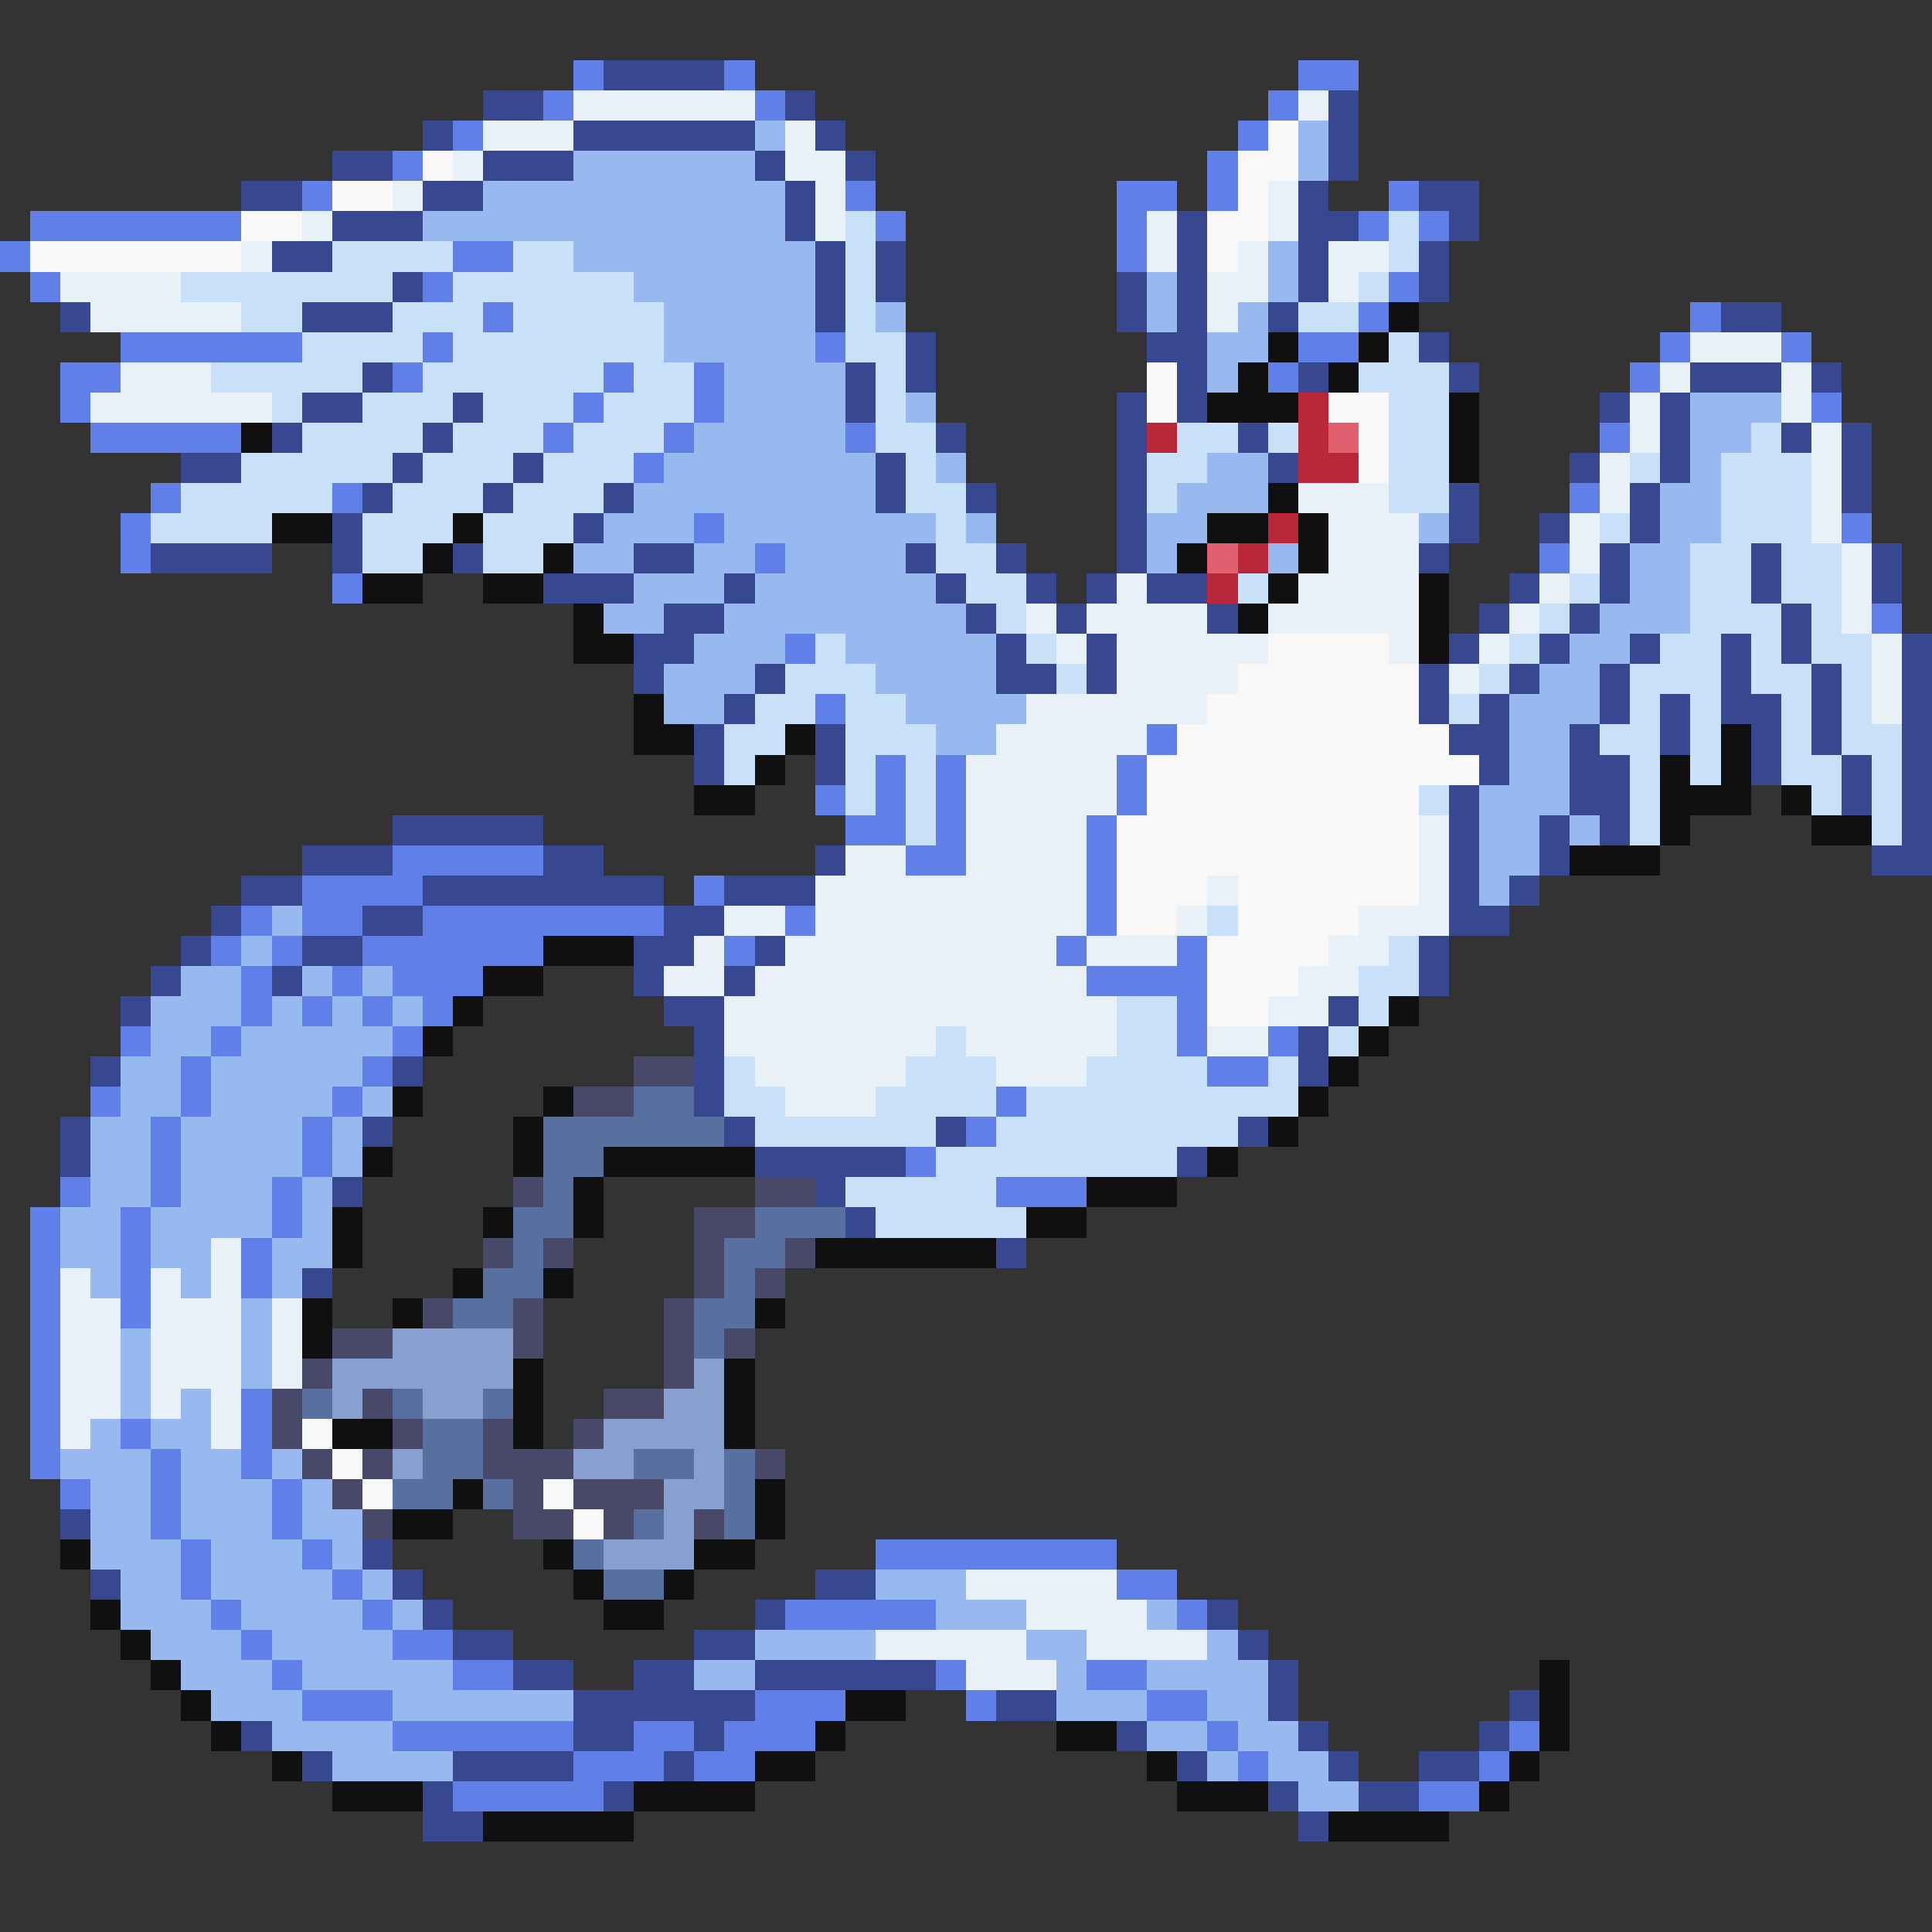 <svg xmlns="http://www.w3.org/2000/svg" viewBox="0 -0.5 64 64" shape-rendering="crispEdges">
<rect x="0" y="-0.5" width="64" height="64" fill="#333333" stroke="none"/>
<path stroke="#6080e8" d="M19 2h1M24 2h1M43 2h2M18 3h1M25 3h1M42 3h1M15 4h1M41 4h1M13 5h1M40 5h1M10 6h1M28 6h1M37 6h2M40 6h1M46 6h1M1 7h7M29 7h1M37 7h1M45 7h1M47 7h1M0 8h1M15 8h2M37 8h1M1 9h1M14 9h1M46 9h1M16 10h1M45 10h1M56 10h1M4 11h6M14 11h1M27 11h1M43 11h2M55 11h1M59 11h1M2 12h2M13 12h1M20 12h1M23 12h1M42 12h1M54 12h1M2 13h1M19 13h1M23 13h1M60 13h1M3 14h5M18 14h1M22 14h1M28 14h1M53 14h1M21 15h1M5 16h1M11 16h1M52 16h1M4 17h1M23 17h1M61 17h1M4 18h1M25 18h1M51 18h1M11 19h1M62 20h1M26 21h1M27 23h1M38 24h1M29 25h1M31 25h1M37 25h1M27 26h1M29 26h1M31 26h1M37 26h1M28 27h2M31 27h1M36 27h1M13 28h5M30 28h2M36 28h1M10 29h4M23 29h1M36 29h1M8 30h1M10 30h2M14 30h8M26 30h1M36 30h1M7 31h1M9 31h1M12 31h6M24 31h1M35 31h1M39 31h1M8 32h1M11 32h1M13 32h3M36 32h4M8 33h1M10 33h1M12 33h1M14 33h1M39 33h1M4 34h1M7 34h1M13 34h1M39 34h1M42 34h1M6 35h1M12 35h1M40 35h2M3 36h1M6 36h1M11 36h1M33 36h1M5 37h1M10 37h1M32 37h1M5 38h1M10 38h1M30 38h1M2 39h1M5 39h1M9 39h1M33 39h3M1 40h1M4 40h1M9 40h1M1 41h1M4 41h1M8 41h1M1 42h1M4 42h1M8 42h1M1 43h1M4 43h1M1 44h1M1 45h1M1 46h1M8 46h1M1 47h1M4 47h1M8 47h1M1 48h1M5 48h1M8 48h1M2 49h1M5 49h1M9 49h1M5 50h1M9 50h1M6 51h1M10 51h1M29 51h8M6 52h1M11 52h1M37 52h2M7 53h1M12 53h1M26 53h5M39 53h1M8 54h1M13 54h2M9 55h1M15 55h2M31 55h1M36 55h2M10 56h3M25 56h3M32 56h1M38 56h2M13 57h6M21 57h2M24 57h3M40 57h1M50 57h1M19 58h3M23 58h2M41 58h1M49 58h1M15 59h5M47 59h2" />
<path stroke="#384890" d="M20 2h4M16 3h2M26 3h1M44 3h1M14 4h1M19 4h6M27 4h1M44 4h1M11 5h2M16 5h3M25 5h1M28 5h1M44 5h1M8 6h2M14 6h2M26 6h1M43 6h1M47 6h2M11 7h3M26 7h1M39 7h1M43 7h2M48 7h1M9 8h2M27 8h1M29 8h1M39 8h1M43 8h1M47 8h1M13 9h1M27 9h1M29 9h1M37 9h1M39 9h1M43 9h1M47 9h1M2 10h1M10 10h3M27 10h1M37 10h1M39 10h1M42 10h1M57 10h2M30 11h1M38 11h2M47 11h1M12 12h1M28 12h1M30 12h1M39 12h1M43 12h1M48 12h1M56 12h3M60 12h1M10 13h2M15 13h1M28 13h1M37 13h1M39 13h1M53 13h1M55 13h1M9 14h1M14 14h1M31 14h1M37 14h1M41 14h1M55 14h1M59 14h1M61 14h1M6 15h2M13 15h1M17 15h1M29 15h1M37 15h1M42 15h1M52 15h1M55 15h1M61 15h1M12 16h1M16 16h1M20 16h1M29 16h1M32 16h1M37 16h1M48 16h1M54 16h1M61 16h1M11 17h1M19 17h1M37 17h1M48 17h1M51 17h1M54 17h1M5 18h4M11 18h1M15 18h1M21 18h2M30 18h1M33 18h1M37 18h1M47 18h1M53 18h1M58 18h1M62 18h1M18 19h3M24 19h1M31 19h1M34 19h1M36 19h1M38 19h2M50 19h1M53 19h1M58 19h1M62 19h1M22 20h2M32 20h1M35 20h1M40 20h1M49 20h1M52 20h1M59 20h1M21 21h2M33 21h1M36 21h1M48 21h1M51 21h1M54 21h1M57 21h1M59 21h1M63 21h1M21 22h1M25 22h1M33 22h2M36 22h1M47 22h1M50 22h1M53 22h1M57 22h1M60 22h1M63 22h1M24 23h1M47 23h1M49 23h1M53 23h1M55 23h1M57 23h2M60 23h1M63 23h1M23 24h1M27 24h1M48 24h2M52 24h1M55 24h1M58 24h1M60 24h1M63 24h1M23 25h1M27 25h1M49 25h1M52 25h2M58 25h1M61 25h1M63 25h1M48 26h1M52 26h2M61 26h1M63 26h1M13 27h5M48 27h1M51 27h1M53 27h1M63 27h1M10 28h3M18 28h2M27 28h1M48 28h1M51 28h1M62 28h2M8 29h2M14 29h8M24 29h3M48 29h1M50 29h1M7 30h1M12 30h2M22 30h2M48 30h2M6 31h1M10 31h2M21 31h2M25 31h1M47 31h1M5 32h1M9 32h1M21 32h1M24 32h1M47 32h1M4 33h1M22 33h2M44 33h1M23 34h1M43 34h1M3 35h1M13 35h1M23 35h1M43 35h1M23 36h1M2 37h1M12 37h1M24 37h1M31 37h1M41 37h1M2 38h1M25 38h5M39 38h1M11 39h1M27 39h1M28 40h1M33 41h1M10 42h1M2 50h1M12 51h1M3 52h1M13 52h1M27 52h2M14 53h1M25 53h1M40 53h1M15 54h2M23 54h2M41 54h1M17 55h2M21 55h2M25 55h6M42 55h1M19 56h6M33 56h2M42 56h1M50 56h1M8 57h1M19 57h2M23 57h1M37 57h1M43 57h1M49 57h1M10 58h1M15 58h4M22 58h1M39 58h1M44 58h1M47 58h2M14 59h1M20 59h1M42 59h1M45 59h2M14 60h2M43 60h1" />
<path stroke="#e8f0f8" d="M19 3h6M43 3h1M16 4h3M26 4h1M15 5h1M26 5h2M13 6h1M27 6h1M42 6h1M10 7h1M27 7h1M38 7h1M42 7h1M8 8h1M38 8h1M41 8h1M44 8h2M2 9h4M40 9h2M44 9h1M3 10h5M40 10h1M56 11h3M4 12h3M55 12h1M59 12h1M3 13h6M54 13h1M59 13h1M54 14h1M60 14h1M53 15h1M60 15h1M43 16h3M53 16h1M60 16h1M44 17h3M52 17h1M60 17h1M44 18h3M52 18h1M61 18h1M37 19h1M43 19h4M51 19h1M61 19h1M34 20h1M36 20h4M42 20h5M50 20h1M61 20h1M35 21h1M37 21h5M46 21h1M49 21h1M62 21h1M37 22h4M48 22h1M62 22h1M34 23h6M62 23h1M33 24h5M32 25h5M32 26h5M32 27h4M47 27h1M28 28h2M32 28h4M47 28h1M27 29h9M40 29h1M47 29h1M24 30h2M27 30h9M39 30h1M45 30h3M23 31h1M26 31h9M36 31h3M44 31h2M22 32h2M25 32h11M43 32h2M24 33h13M42 33h2M24 34h7M32 34h5M40 34h2M25 35h5M33 35h3M26 36h3M7 41h1M2 42h1M5 42h1M7 42h1M2 43h2M5 43h3M9 43h1M2 44h2M5 44h3M9 44h1M2 45h2M5 45h3M9 45h1M2 46h2M5 46h1M7 46h1M2 47h1M7 47h1M32 52h5M34 53h4M29 54h5M36 54h4M32 55h3" />
<path stroke="#98b8f0" d="M25 4h1M43 4h1M19 5h6M43 5h1M16 6h10M14 7h12M19 8h8M42 8h1M21 9h6M38 9h1M42 9h1M22 10h5M29 10h1M38 10h1M41 10h1M22 11h5M40 11h2M24 12h4M40 12h1M24 13h4M30 13h1M56 13h3M23 14h5M56 14h2M22 15h7M31 15h1M40 15h2M56 15h1M21 16h8M39 16h3M55 16h2M20 17h3M24 17h7M32 17h1M38 17h2M47 17h1M55 17h2M19 18h2M23 18h2M26 18h4M38 18h1M42 18h1M54 18h2M21 19h3M25 19h6M54 19h2M20 20h2M24 20h8M53 20h3M23 21h3M28 21h5M52 21h2M22 22h3M29 22h4M51 22h2M22 23h2M30 23h4M50 23h3M31 24h2M50 24h2M50 25h2M49 26h3M49 27h2M52 27h1M49 28h2M49 29h1M9 30h1M8 31h1M6 32h2M10 32h1M12 32h1M5 33h3M9 33h1M11 33h1M13 33h1M5 34h2M8 34h5M4 35h2M7 35h5M4 36h2M7 36h4M12 36h1M3 37h2M6 37h4M11 37h1M3 38h2M6 38h4M11 38h1M3 39h2M6 39h3M10 39h1M2 40h2M5 40h4M10 40h1M2 41h2M5 41h2M9 41h2M3 42h1M6 42h1M9 42h1M8 43h1M4 44h1M8 44h1M4 45h1M8 45h1M4 46h1M6 46h1M3 47h1M5 47h2M2 48h3M6 48h2M9 48h1M3 49h2M6 49h3M10 49h1M3 50h2M6 50h3M10 50h2M3 51h3M7 51h3M11 51h1M4 52h2M7 52h4M12 52h1M29 52h3M4 53h3M8 53h4M13 53h1M31 53h3M38 53h1M5 54h3M9 54h4M25 54h4M34 54h2M40 54h1M6 55h3M10 55h5M23 55h2M35 55h1M38 55h4M7 56h3M13 56h6M35 56h3M40 56h2M9 57h4M38 57h2M41 57h2M11 58h4M40 58h1M42 58h2M43 59h2" />
<path stroke="#f8f8f8" d="M42 4h1M14 5h1M41 5h2M11 6h2M41 6h1M8 7h2M40 7h2M1 8h7M40 8h1M38 12h1M38 13h1M44 13h2M45 14h1M45 15h1M42 21h4M41 22h6M40 23h7M39 24h9M38 25h11M38 26h9M37 27h10M37 28h10M37 29h3M41 29h6M37 30h2M41 30h4M40 31h4M40 32h3M40 33h2M10 47h1M11 48h1M12 49h1M18 49h1M19 50h1" />
<path stroke="#c8e0f8" d="M28 7h1M46 7h1M11 8h4M17 8h2M28 8h1M46 8h1M6 9h7M15 9h6M28 9h1M45 9h1M8 10h2M13 10h3M17 10h5M28 10h1M43 10h2M10 11h4M15 11h7M28 11h2M46 11h1M7 12h5M14 12h6M21 12h2M29 12h1M45 12h3M9 13h1M12 13h3M16 13h3M20 13h3M29 13h1M46 13h2M10 14h4M15 14h3M19 14h3M29 14h2M39 14h2M42 14h1M46 14h2M58 14h1M8 15h5M14 15h3M18 15h3M30 15h1M38 15h2M46 15h2M54 15h1M57 15h3M6 16h5M13 16h3M17 16h3M30 16h2M38 16h1M46 16h2M57 16h3M5 17h4M12 17h3M16 17h3M31 17h1M53 17h1M57 17h3M12 18h2M16 18h2M31 18h2M56 18h2M59 18h2M32 19h2M41 19h1M52 19h1M56 19h2M59 19h2M33 20h1M51 20h1M56 20h3M60 20h1M27 21h1M34 21h1M50 21h1M55 21h2M58 21h1M60 21h2M26 22h3M35 22h1M49 22h1M54 22h3M58 22h2M61 22h1M25 23h2M28 23h2M48 23h1M54 23h1M56 23h1M59 23h1M61 23h1M24 24h2M28 24h3M53 24h2M56 24h1M59 24h1M61 24h2M24 25h1M28 25h1M30 25h1M54 25h1M56 25h1M59 25h2M62 25h1M28 26h1M30 26h1M47 26h1M54 26h1M60 26h1M62 26h1M30 27h1M54 27h1M62 27h1M40 30h1M46 31h1M45 32h2M37 33h2M45 33h1M31 34h1M37 34h2M44 34h1M24 35h1M30 35h3M36 35h4M42 35h1M24 36h2M29 36h4M34 36h9M25 37h6M33 37h8M31 38h8M28 39h5M29 40h5" />
<path stroke="#101010" d="M46 10h1M42 11h1M45 11h1M41 12h1M44 12h1M40 13h3M48 13h1M8 14h1M48 14h1M48 15h1M42 16h1M9 17h2M15 17h1M40 17h2M43 17h1M14 18h1M18 18h1M39 18h1M43 18h1M12 19h2M16 19h2M42 19h1M47 19h1M19 20h1M41 20h1M47 20h1M19 21h2M47 21h1M21 23h1M21 24h2M26 24h1M57 24h1M25 25h1M55 25h1M57 25h1M23 26h2M55 26h3M59 26h1M55 27h1M60 27h2M52 28h3M18 31h3M16 32h2M15 33h1M46 33h1M14 34h1M45 34h1M44 35h1M13 36h1M18 36h1M43 36h1M17 37h1M42 37h1M12 38h1M17 38h1M20 38h5M40 38h1M19 39h1M36 39h3M11 40h1M16 40h1M19 40h1M34 40h2M11 41h1M27 41h6M15 42h1M18 42h1M10 43h1M13 43h1M25 43h1M10 44h1M17 45h1M24 45h1M17 46h1M24 46h1M11 47h2M17 47h1M24 47h1M15 49h1M25 49h1M13 50h2M25 50h1M2 51h1M18 51h1M23 51h2M19 52h1M22 52h1M3 53h1M20 53h2M4 54h1M5 55h1M51 55h1M6 56h1M28 56h2M51 56h1M7 57h1M27 57h1M35 57h2M51 57h1M9 58h1M25 58h2M38 58h1M50 58h1M11 59h3M21 59h4M39 59h3M49 59h1M16 60h5M44 60h4" />
<path stroke="#b82838" d="M43 13h1M38 14h1M43 14h1M43 15h2M42 17h1M41 18h1M40 19h1" />
<path stroke="#e06070" d="M44 14h1M40 18h1" />
<path stroke="#484868" d="M21 35h2M19 36h2M17 39h1M25 39h2M23 40h2M16 41h1M18 41h1M23 41h1M26 41h1M23 42h1M25 42h1M14 43h1M17 43h1M22 43h1M11 44h2M17 44h1M22 44h1M24 44h1M10 45h1M22 45h1M9 46h1M12 46h1M20 46h2M9 47h1M13 47h1M16 47h1M19 47h1M10 48h1M12 48h1M16 48h3M25 48h1M11 49h1M17 49h1M19 49h3M12 50h1M17 50h2M20 50h1M23 50h1" />
<path stroke="#5870a0" d="M21 36h2M18 37h6M18 38h2M18 39h1M17 40h2M25 40h3M17 41h1M24 41h2M16 42h2M24 42h1M15 43h2M23 43h2M23 44h1M10 46h1M13 46h1M16 46h1M14 47h2M14 48h2M21 48h2M24 48h1M13 49h2M16 49h1M24 49h1M21 50h1M24 50h1M19 51h1M20 52h2" />
<path stroke="#88a0d0" d="M13 44h4M11 45h6M23 45h1M11 46h1M14 46h2M22 46h2M20 47h4M13 48h1M19 48h2M23 48h1M22 49h2M22 50h1M20 51h3" />
</svg>